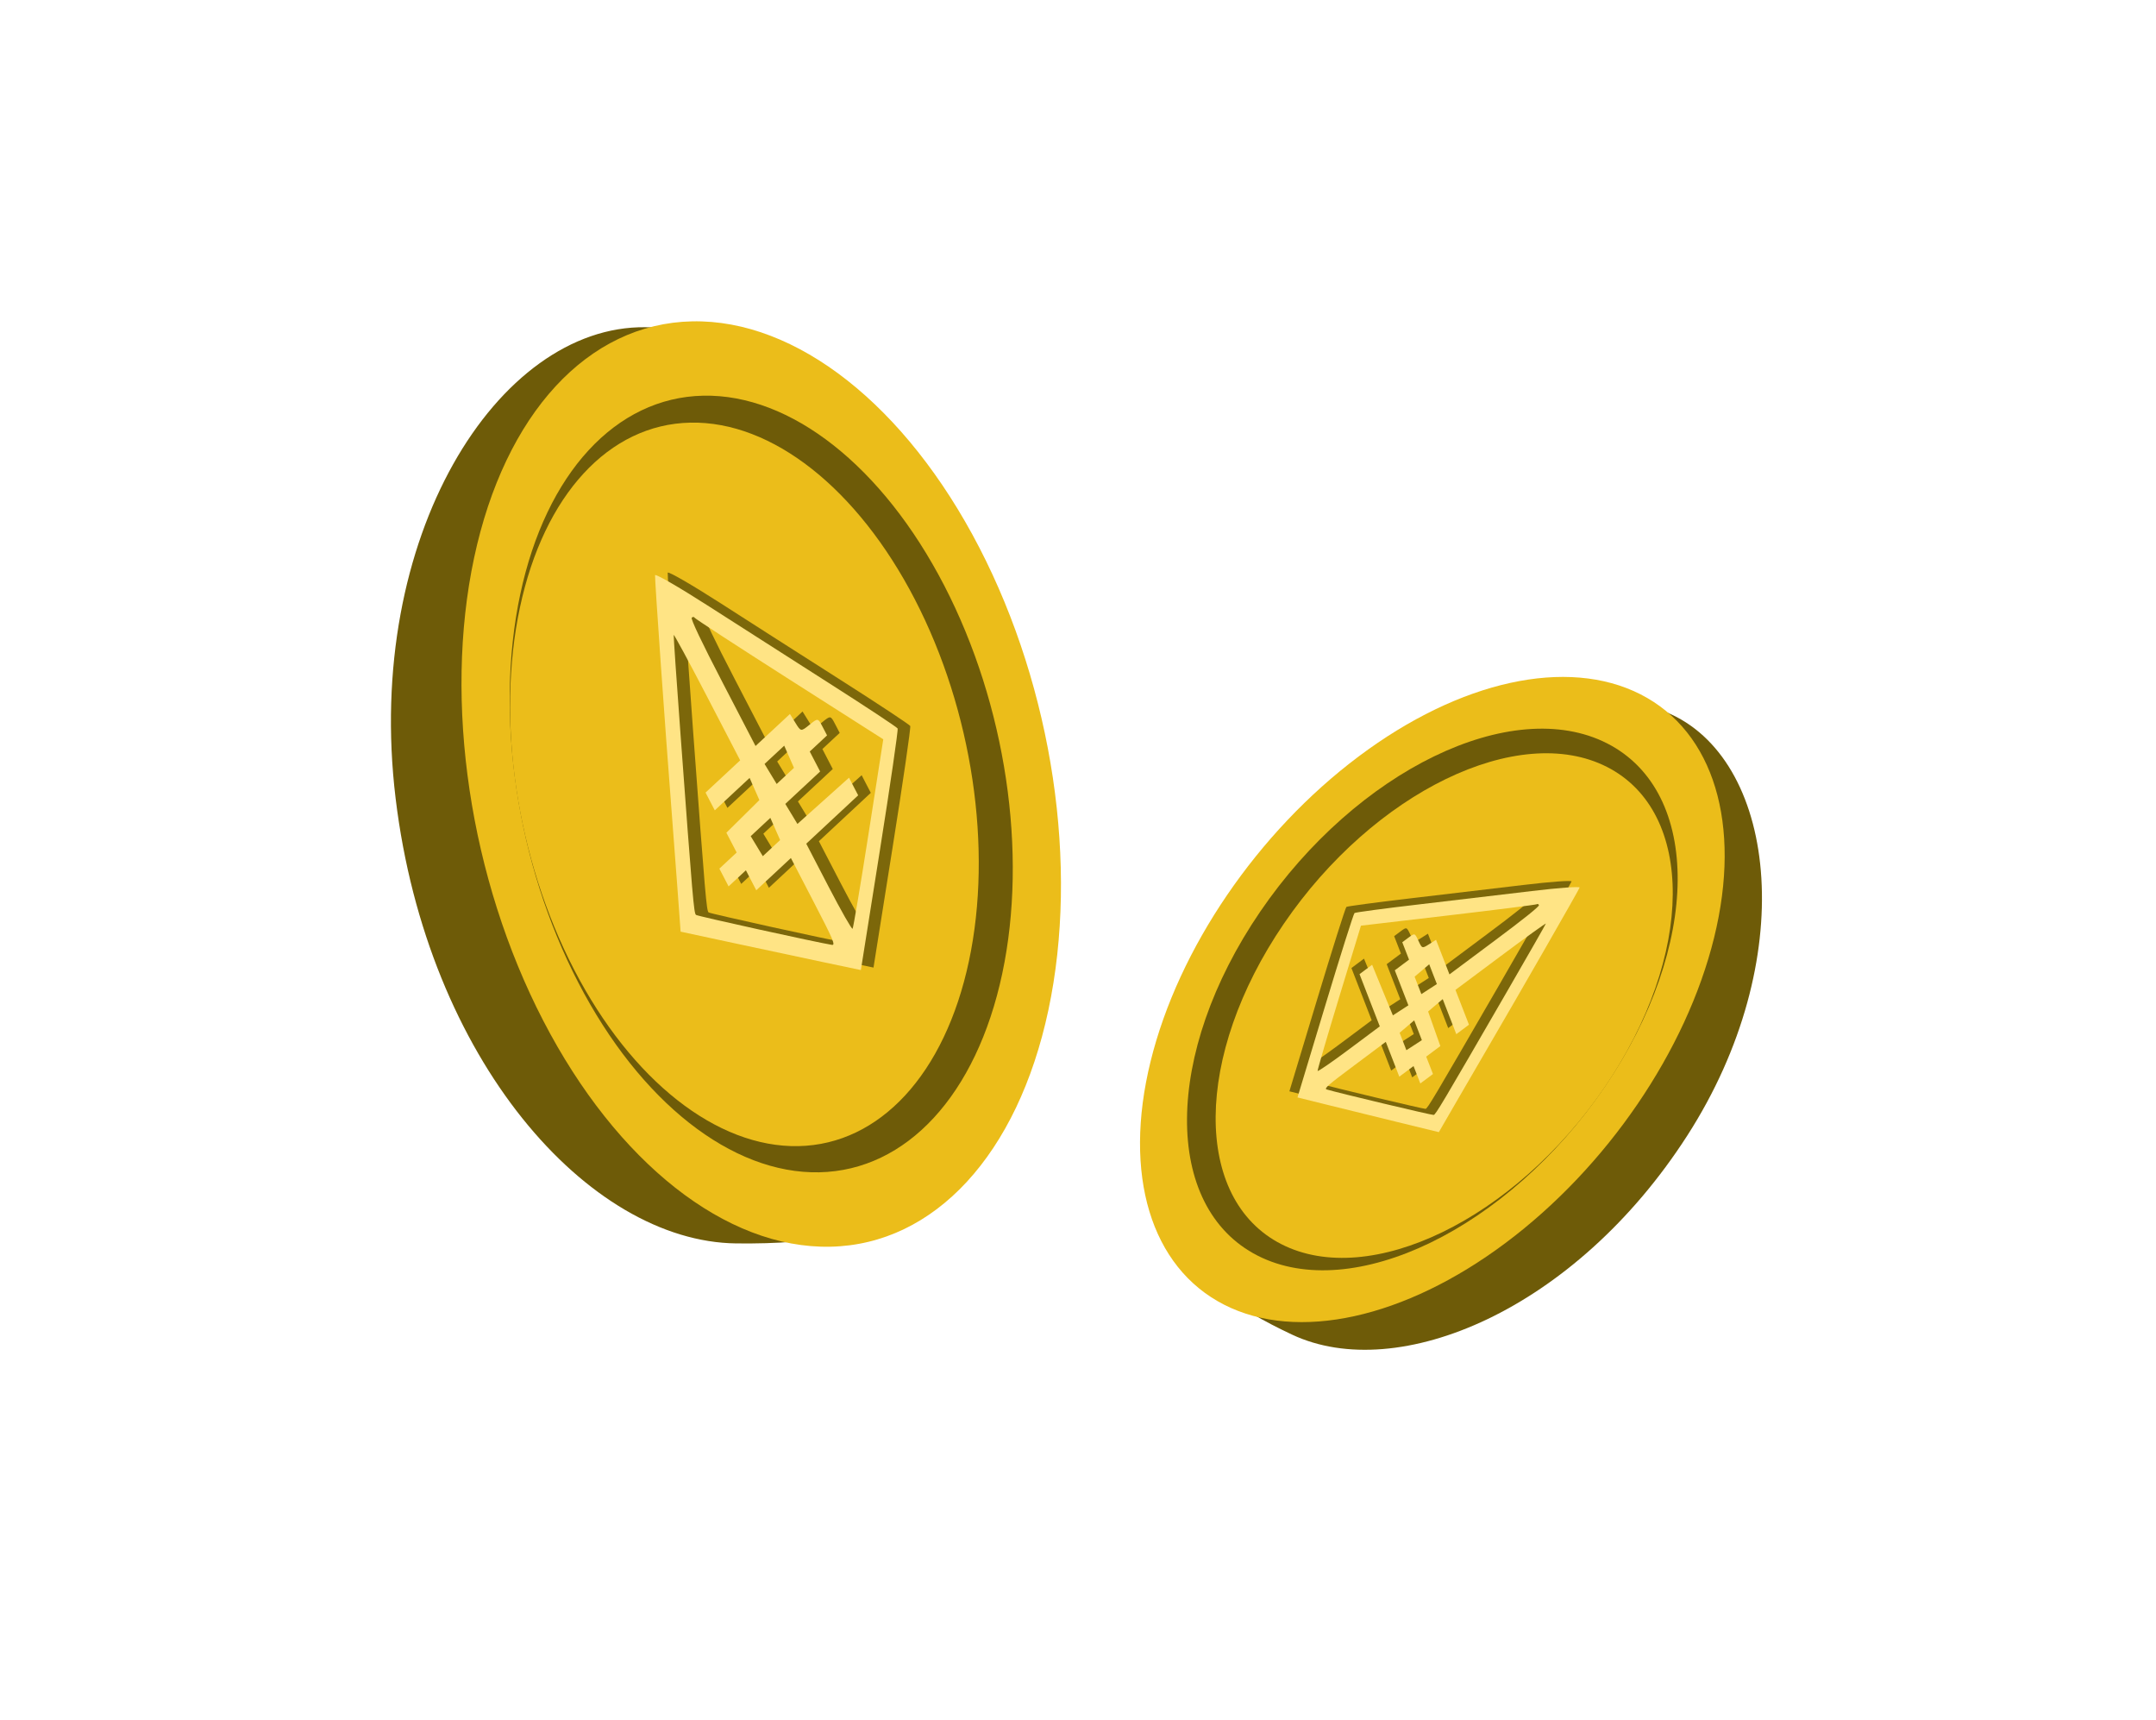 <svg width="79" height="63" viewBox="0 0 79 63" fill="none" xmlns="http://www.w3.org/2000/svg">
<path d="M26.974 45.551C21.555 45.486 15.654 38.82 14.496 29.247C13.338 19.673 18.231 11.921 23.65 11.987C33.795 12.11 32.239 19.018 33.397 28.591C34.555 38.165 39.146 45.699 26.974 45.551Z" fill="#6E5B08"/>
<ellipse cx="17.349" cy="10.529" rx="17.349" ry="10.529" transform="matrix(0.146 0.977 -1.015 0.021 36.047 11.551)" fill="#EBBD1A"/>
<ellipse cx="14.56" cy="8.836" rx="14.56" ry="8.836" transform="matrix(0.146 0.977 -1.015 0.021 34.736 14.31)" fill="#6E5B08"/>
<ellipse cx="13.564" cy="8.232" rx="13.564" ry="8.232" transform="matrix(0.146 0.977 -1.015 0.021 33.652 15.31)" fill="#EBBD1A"/>
<path fill-rule="evenodd" clip-rule="evenodd" d="M26.387 22.088C27.431 22.759 29.416 24.028 30.797 24.907C32.178 25.787 33.328 26.547 33.353 26.595C33.379 26.644 33.086 28.655 32.703 31.065L32.007 35.446L30.617 35.153C29.852 34.992 28.366 34.676 27.314 34.45L25.402 34.039L25.278 32.364C25.21 31.443 25.119 30.234 25.076 29.677C24.831 26.542 24.448 21.077 24.466 20.981C24.478 20.919 25.342 21.417 26.387 22.088ZM26.944 24.92L28.147 27.238L28.777 26.651L29.407 26.065L29.609 26.39C29.809 26.714 29.811 26.714 30.122 26.462C30.433 26.209 30.435 26.209 30.601 26.528L30.768 26.849L30.451 27.144L30.134 27.44L30.324 27.806L30.514 28.172L29.876 28.766L29.238 29.36L29.46 29.726L29.682 30.093L30.627 29.246L31.573 28.399L31.74 28.722L31.908 29.045L30.957 29.931L30.006 30.817L30.83 32.403C31.283 33.275 31.676 33.964 31.703 33.933C31.73 33.903 31.995 32.328 32.29 30.435L32.828 26.992L29.39 24.8C27.499 23.595 25.936 22.578 25.916 22.54C25.897 22.502 25.849 22.501 25.81 22.537C25.765 22.579 26.169 23.429 26.944 24.92ZM25.397 26.791C25.845 32.861 25.888 33.368 25.966 33.426C26.03 33.473 30.44 34.445 30.945 34.523C31.086 34.545 30.998 34.337 30.275 32.945L29.442 31.341L28.808 31.932L28.174 32.523L27.984 32.157L27.794 31.791L27.477 32.086L27.16 32.381L26.991 32.056L26.822 31.73L27.139 31.435L27.456 31.14L27.268 30.777L27.079 30.414L27.684 29.817L28.288 29.219L28.109 28.813L27.93 28.406L27.292 29.001L26.654 29.595L26.485 29.269L26.316 28.944L26.95 28.354L27.584 27.763L26.373 25.431C25.707 24.149 25.156 23.132 25.149 23.171C25.141 23.209 25.253 24.838 25.397 26.791ZM28.7 28.262L28.922 28.628L29.239 28.333L29.556 28.038L29.377 27.632L29.198 27.225L28.838 27.561L28.478 27.896L28.7 28.262ZM28.192 30.907L28.414 31.273L28.731 30.978L29.048 30.683L28.869 30.277L28.69 29.87L28.33 30.206L27.97 30.541L28.192 30.907Z" fill="#7C670A"/>
<path fill-rule="evenodd" clip-rule="evenodd" d="M25.924 22.179C26.969 22.85 28.953 24.119 30.334 24.999C31.715 25.879 32.865 26.638 32.891 26.687C32.916 26.735 32.623 28.746 32.24 31.156L31.544 35.537L30.154 35.245C29.39 35.084 27.904 34.767 26.852 34.541L24.939 34.13L24.816 32.456C24.747 31.534 24.656 30.325 24.613 29.768C24.368 26.633 23.985 21.168 24.003 21.072C24.015 21.01 24.879 21.509 25.924 22.179ZM26.481 25.012L27.684 27.329L28.315 26.743L28.945 26.156L29.146 26.481C29.346 26.805 29.348 26.805 29.659 26.553C29.97 26.3 29.973 26.301 30.138 26.62L30.305 26.94L29.988 27.236L29.671 27.531L29.861 27.897L30.051 28.263L29.413 28.857L28.775 29.451L28.997 29.817L29.219 30.184L30.165 29.337L31.11 28.49L31.277 28.813L31.445 29.136L30.494 30.022L29.543 30.908L30.367 32.494C30.82 33.366 31.213 34.055 31.24 34.024C31.267 33.994 31.532 32.42 31.828 30.526L32.365 27.083L28.927 24.892C27.036 23.686 25.473 22.669 25.453 22.631C25.434 22.593 25.386 22.592 25.347 22.628C25.302 22.67 25.706 23.52 26.481 25.012ZM24.934 26.882C25.382 32.953 25.425 33.46 25.503 33.517C25.567 33.565 29.977 34.536 30.482 34.614C30.623 34.636 30.535 34.428 29.812 33.036L28.98 31.433L28.346 32.023L27.711 32.614L27.521 32.248L27.331 31.882L27.014 32.177L26.697 32.472L26.528 32.147L26.359 31.822L26.676 31.526L26.993 31.231L26.805 30.869L26.616 30.506L27.221 29.908L27.825 29.31L27.646 28.904L27.467 28.498L26.829 29.092L26.191 29.686L26.022 29.361L25.853 29.035L26.487 28.445L27.121 27.854L25.91 25.523C25.244 24.241 24.693 23.223 24.686 23.262C24.678 23.301 24.79 24.93 24.934 26.882ZM28.237 28.354L28.459 28.72L28.776 28.425L29.093 28.129L28.914 27.723L28.735 27.317L28.375 27.652L28.015 27.987L28.237 28.354ZM27.729 30.998L27.951 31.365L28.268 31.07L28.585 30.774L28.406 30.368L28.227 29.962L27.867 30.297L27.507 30.632L27.729 30.998Z" fill="#FFE485"/>
<path d="M47.347 48.894C51.221 50.711 57.709 48.004 61.827 41.598C65.944 35.192 65.133 27.998 61.259 26.18C54.006 22.776 52.735 28.222 48.617 34.628C44.5 41.034 38.644 44.81 47.347 48.894Z" fill="#6E5B08"/>
<ellipse cx="13.7" cy="8.315" rx="13.7" ry="8.315" transform="matrix(-0.557 0.816 0.904 0.461 52.598 21.604)" fill="#EBBD1A"/>
<ellipse cx="11.498" cy="6.978" rx="11.498" ry="6.978" transform="matrix(-0.557 0.816 0.904 0.461 52.58 24.016)" fill="#6E5B08"/>
<ellipse cx="10.712" cy="6.501" rx="10.712" ry="6.501" transform="matrix(-0.557 0.816 0.904 0.461 53.008 25.1)" fill="#EBBD1A"/>
<path fill-rule="evenodd" clip-rule="evenodd" d="M55.838 32.418C54.864 32.535 53.017 32.754 51.733 32.904C50.448 33.055 49.369 33.199 49.335 33.224C49.3 33.25 48.816 34.781 48.259 36.625L47.246 39.979L48.335 40.249C48.934 40.398 50.099 40.684 50.924 40.886L52.425 41.252L53.089 40.104C53.455 39.472 53.936 38.644 54.158 38.263C55.411 36.119 57.563 32.366 57.584 32.292C57.597 32.244 56.811 32.301 55.838 32.418ZM54.467 34.239L52.814 35.473L52.568 34.839L52.322 34.205L52.067 34.367C51.813 34.529 51.812 34.528 51.678 34.241C51.543 33.955 51.542 33.954 51.314 34.124L51.085 34.295L51.209 34.614L51.333 34.933L51.072 35.127L50.811 35.322L51.06 35.964L51.309 36.606L51.025 36.79L50.741 36.974L50.36 36.047L49.98 35.119L49.749 35.291L49.519 35.463L49.89 36.42L50.261 37.377L49.13 38.221C48.508 38.685 47.992 39.039 47.983 39.008C47.974 38.977 48.328 37.767 48.769 36.319L49.572 33.687L52.769 33.312C54.528 33.106 55.989 32.921 56.017 32.901C56.043 32.881 56.078 32.896 56.093 32.935C56.111 32.981 55.531 33.446 54.467 34.239ZM54.923 36.101C52.516 40.262 52.31 40.608 52.235 40.622C52.173 40.633 48.705 39.806 48.319 39.688C48.211 39.655 48.345 39.538 49.338 38.797L50.481 37.944L50.729 38.582L50.976 39.22L51.237 39.025L51.498 38.83L51.622 39.149L51.746 39.468L51.978 39.295L52.21 39.122L52.086 38.803L51.963 38.484L52.221 38.291L52.48 38.098L52.256 37.465L52.032 36.833L52.3 36.605L52.567 36.378L52.816 37.02L53.065 37.662L53.297 37.489L53.529 37.316L53.281 36.678L53.034 36.04L54.697 34.799C55.611 34.117 56.353 33.583 56.345 33.614C56.337 33.644 55.697 34.763 54.923 36.101ZM52.069 36.011L51.785 36.195L51.661 35.876L51.538 35.557L51.805 35.33L52.072 35.102L52.212 35.465L52.353 35.827L52.069 36.011ZM51.52 38.066L51.236 38.249L51.112 37.93L50.988 37.611L51.255 37.384L51.523 37.157L51.663 37.519L51.804 37.882L51.52 38.066Z" fill="#7C670A"/>
<path fill-rule="evenodd" clip-rule="evenodd" d="M56.134 32.642C55.161 32.759 53.314 32.978 52.029 33.128C50.745 33.278 49.666 33.422 49.632 33.448C49.597 33.474 49.113 35.004 48.556 36.849L47.543 40.203L48.632 40.473C49.231 40.621 50.396 40.908 51.221 41.109L52.722 41.475L53.386 40.327C53.752 39.696 54.233 38.868 54.455 38.487C55.708 36.343 57.86 32.59 57.88 32.515C57.894 32.468 57.108 32.524 56.134 32.642ZM54.764 34.463L53.111 35.696L52.865 35.062L52.619 34.429L52.364 34.591C52.11 34.752 52.108 34.752 51.974 34.465C51.84 34.178 51.839 34.178 51.611 34.348L51.382 34.518L51.506 34.837L51.63 35.156L51.369 35.351L51.108 35.546L51.357 36.188L51.606 36.829L51.322 37.013L51.038 37.197L50.657 36.27L50.277 35.343L50.046 35.515L49.816 35.687L50.187 36.644L50.558 37.6L49.427 38.444C48.805 38.908 48.289 39.263 48.28 39.232C48.271 39.201 48.625 37.991 49.066 36.543L49.868 33.911L53.066 33.536C54.825 33.33 56.286 33.145 56.313 33.125C56.34 33.105 56.375 33.12 56.39 33.159C56.408 33.205 55.828 33.67 54.764 34.463ZM55.22 36.325C52.813 40.486 52.607 40.831 52.532 40.845C52.47 40.857 49.002 40.03 48.615 39.912C48.508 39.879 48.642 39.761 49.635 39.021L50.778 38.167L51.026 38.805L51.273 39.443L51.534 39.249L51.795 39.054L51.919 39.373L52.043 39.692L52.275 39.519L52.507 39.346L52.383 39.027L52.259 38.708L52.518 38.515L52.777 38.322L52.553 37.689L52.329 37.056L52.596 36.829L52.864 36.602L53.113 37.244L53.362 37.886L53.594 37.712L53.826 37.539L53.578 36.901L53.331 36.264L54.994 35.023C55.908 34.341 56.65 33.807 56.642 33.837C56.634 33.867 55.994 34.987 55.22 36.325ZM52.366 36.234L52.082 36.418L51.958 36.099L51.834 35.78L52.102 35.553L52.369 35.326L52.509 35.688L52.65 36.05L52.366 36.234ZM51.817 38.289L51.533 38.473L51.409 38.154L51.285 37.835L51.552 37.608L51.819 37.381L51.96 37.743L52.1 38.105L51.817 38.289Z" fill="#FFE485"/>
</svg>
